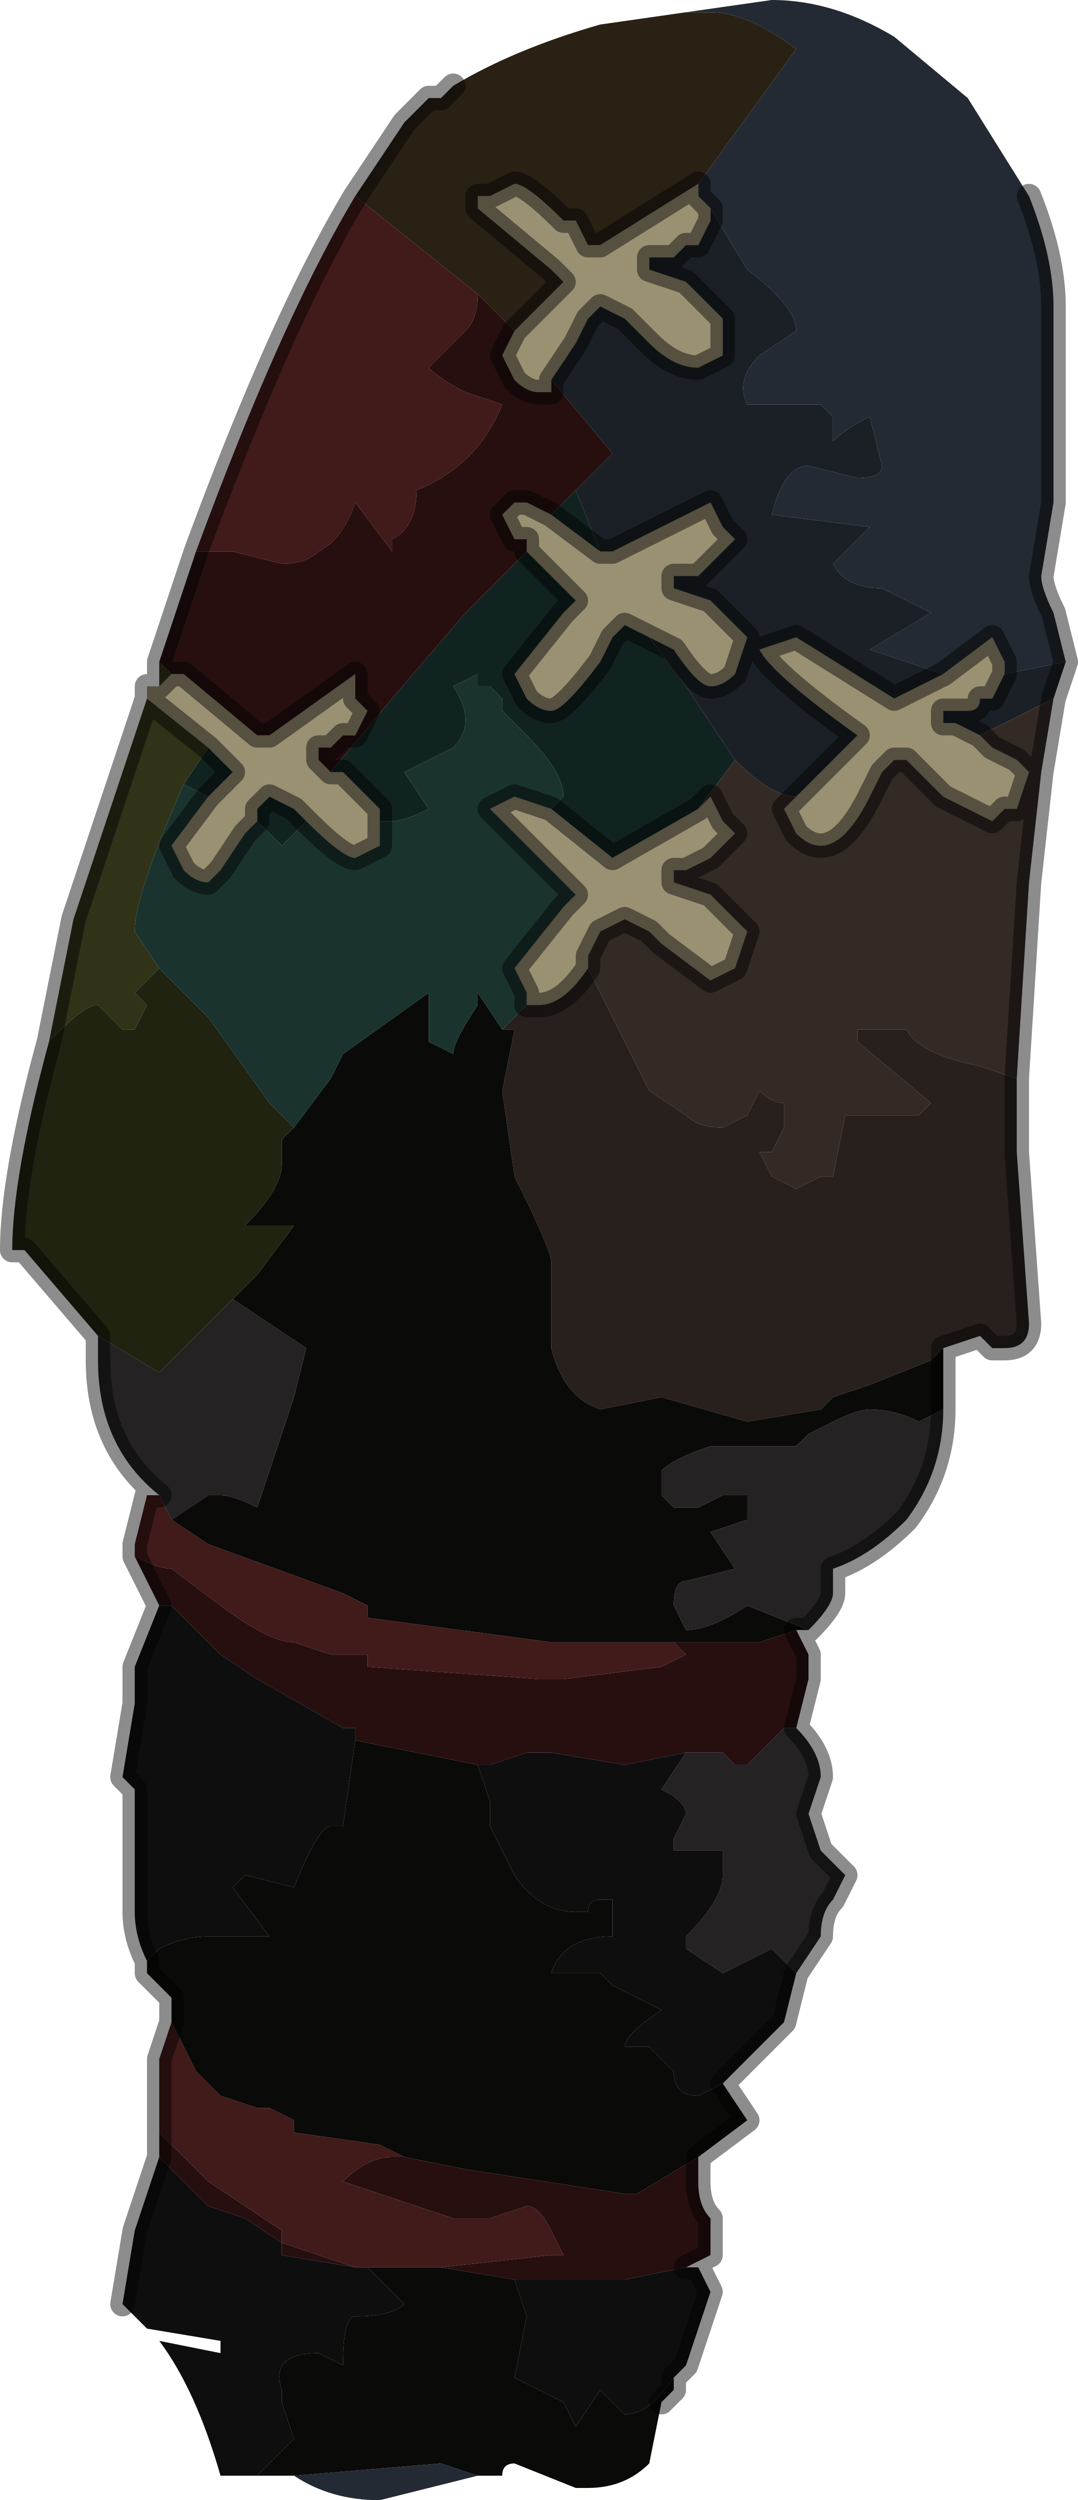 <?xml version="1.0" encoding="UTF-8" standalone="no"?>
<svg xmlns:xlink="http://www.w3.org/1999/xlink" height="10.2px" width="4.4px" xmlns="http://www.w3.org/2000/svg">
  <g transform="matrix(1.0, 0.0, 0.0, 1.0, 2.45, 5.1)">
    <path d="M0.35 -5.05 L0.7 -5.1 Q0.95 -5.1 1.2 -4.95 L1.5 -4.7 1.75 -4.3 Q1.85 -4.05 1.85 -3.85 L1.85 -3.05 1.8 -2.75 Q1.8 -2.7 1.85 -2.6 L1.9 -2.4 1.9 -2.4 1.65 -2.35 1.65 -2.4 1.6 -2.5 1.4 -2.35 1.1 -2.45 1.35 -2.6 1.15 -2.7 Q1.0 -2.7 0.95 -2.8 L1.1 -2.95 0.7 -3.0 Q0.75 -3.2 0.85 -3.2 L1.05 -3.15 Q1.15 -3.15 1.15 -3.2 L1.1 -3.4 Q1.0 -3.35 0.95 -3.3 L0.95 -3.4 0.9 -3.45 0.6 -3.45 Q0.55 -3.55 0.65 -3.65 L0.8 -3.75 Q0.8 -3.85 0.6 -4.0 L0.45 -4.25 0.45 -4.25 0.4 -4.3 0.4 -4.35 0.8 -4.9 Q0.6 -5.05 0.45 -5.05 L0.35 -5.05 M-0.5 5.0 L-0.9 5.1 Q-1.1 5.1 -1.25 5.0 L-0.65 4.95 -0.5 5.0" fill="#232a33" fill-rule="evenodd" stroke="none"/>
    <path d="M0.4 -4.35 L0.4 -4.3 0.45 -4.25 0.45 -4.25 0.45 -4.2 0.4 -4.1 0.35 -4.1 0.3 -4.05 0.2 -4.05 0.2 -4.0 0.35 -3.95 0.4 -3.9 0.5 -3.8 0.5 -3.65 0.4 -3.6 Q0.3 -3.6 0.2 -3.7 L0.1 -3.8 0.0 -3.85 -0.05 -3.8 -0.1 -3.7 -0.2 -3.55 -0.2 -3.5 -0.25 -3.5 -0.25 -3.5 Q-0.3 -3.5 -0.35 -3.55 L-0.4 -3.65 -0.35 -3.75 -0.2 -3.9 -0.2 -3.9 -0.15 -3.95 -0.15 -3.95 -0.2 -4.0 -0.5 -4.25 -0.5 -4.3 -0.45 -4.3 -0.35 -4.35 Q-0.3 -4.35 -0.15 -4.2 L-0.1 -4.2 -0.1 -4.2 -0.05 -4.1 0.0 -4.1 0.4 -4.35 M1.4 -2.35 L1.6 -2.5 1.65 -2.4 1.65 -2.35 1.65 -2.35 1.6 -2.25 1.55 -2.25 Q1.55 -2.2 1.5 -2.2 L1.4 -2.2 1.4 -2.15 1.45 -2.15 1.55 -2.1 1.55 -2.1 1.6 -2.05 1.7 -2.0 1.75 -1.95 1.7 -1.8 1.65 -1.8 1.6 -1.75 1.4 -1.85 1.3 -1.95 1.25 -2.0 1.2 -2.0 1.2 -2.0 1.15 -1.95 1.1 -1.85 Q1.0 -1.65 0.9 -1.65 0.85 -1.65 0.8 -1.7 L0.75 -1.8 0.8 -1.85 1.0 -2.05 1.05 -2.1 Q0.7 -2.35 0.65 -2.45 L0.8 -2.5 1.2 -2.25 1.2 -2.25 1.4 -2.35 M0.0 -2.85 Q0.05 -2.85 0.05 -2.85 L0.05 -2.85 0.45 -3.05 0.5 -2.95 0.55 -2.9 0.5 -2.85 0.45 -2.8 0.4 -2.75 0.3 -2.75 0.3 -2.7 0.45 -2.65 0.5 -2.6 0.6 -2.5 0.55 -2.35 Q0.5 -2.3 0.45 -2.3 0.4 -2.3 0.3 -2.45 L0.2 -2.5 0.2 -2.5 0.1 -2.55 0.05 -2.5 0.0 -2.4 Q-0.15 -2.2 -0.2 -2.2 -0.25 -2.2 -0.3 -2.25 L-0.35 -2.35 -0.15 -2.6 -0.1 -2.65 -0.3 -2.85 -0.3 -2.9 -0.35 -2.9 -0.4 -3.0 -0.35 -3.05 -0.3 -3.05 -0.3 -3.05 -0.2 -3.0 0.0 -2.85 M-1.85 -2.25 L-1.85 -2.3 -1.8 -2.3 -1.75 -2.35 -1.7 -2.35 -1.4 -2.1 -1.35 -2.1 -1.0 -2.35 -1.0 -2.25 -0.95 -2.2 -1.0 -2.1 -1.05 -2.1 -1.1 -2.05 -1.15 -2.05 -1.15 -2.0 -1.1 -1.95 -1.05 -1.95 -1.0 -1.9 -0.9 -1.8 -0.9 -1.75 -0.9 -1.65 -1.0 -1.6 Q-1.05 -1.6 -1.2 -1.75 L-1.2 -1.75 -1.25 -1.8 -1.35 -1.85 -1.4 -1.8 -1.4 -1.75 -1.45 -1.7 -1.55 -1.55 Q-1.6 -1.5 -1.6 -1.5 -1.65 -1.5 -1.7 -1.55 L-1.75 -1.65 -1.6 -1.85 -1.55 -1.9 -1.5 -1.95 -1.6 -2.05 -1.85 -2.25 M0.4 -1.8 L0.45 -1.85 0.5 -1.75 0.55 -1.7 0.45 -1.6 0.45 -1.6 0.35 -1.55 0.3 -1.55 0.3 -1.5 0.45 -1.45 0.5 -1.4 0.6 -1.3 0.55 -1.15 0.45 -1.1 0.25 -1.25 0.2 -1.3 0.1 -1.35 0.0 -1.3 -0.05 -1.2 -0.05 -1.15 Q-0.15 -1.0 -0.25 -1.0 L-0.3 -1.0 -0.3 -1.05 -0.35 -1.15 -0.15 -1.4 -0.1 -1.45 -0.1 -1.45 -0.15 -1.5 -0.45 -1.8 -0.45 -1.8 -0.35 -1.85 -0.2 -1.8 0.05 -1.6 0.05 -1.6 0.4 -1.8" fill="#9a9173" fill-rule="evenodd" stroke="none"/>
    <path d="M0.45 -4.25 L0.6 -4.0 Q0.8 -3.85 0.8 -3.75 L0.65 -3.65 Q0.55 -3.55 0.6 -3.45 L0.9 -3.45 0.95 -3.4 0.95 -3.3 Q1.0 -3.35 1.1 -3.4 L1.15 -3.2 Q1.15 -3.15 1.05 -3.15 L0.85 -3.2 Q0.75 -3.2 0.7 -3.0 L1.1 -2.95 0.95 -2.8 Q1.0 -2.7 1.15 -2.7 L1.35 -2.6 1.1 -2.45 1.4 -2.35 1.2 -2.25 1.2 -2.25 0.8 -2.5 0.65 -2.45 Q0.7 -2.35 1.05 -2.1 L1.0 -2.05 0.8 -1.85 Q0.7 -1.85 0.55 -2.0 L0.35 -2.3 0.2 -2.5 0.3 -2.45 Q0.4 -2.3 0.45 -2.3 0.5 -2.3 0.55 -2.35 L0.6 -2.5 0.5 -2.6 0.45 -2.65 0.3 -2.7 0.3 -2.75 0.4 -2.75 0.45 -2.8 0.5 -2.85 0.55 -2.9 0.5 -2.95 0.45 -3.05 0.05 -2.85 0.05 -2.85 Q0.05 -2.85 0.0 -2.85 L-0.1 -3.1 0.05 -3.25 -0.2 -3.55 -0.1 -3.7 -0.05 -3.8 0.0 -3.85 0.1 -3.8 0.2 -3.7 Q0.3 -3.6 0.4 -3.6 L0.5 -3.65 0.5 -3.8 0.4 -3.9 0.35 -3.95 0.2 -4.0 0.2 -4.05 0.3 -4.05 0.35 -4.1 0.4 -4.1 0.45 -4.2 0.45 -4.25 M1.65 -2.35 L1.9 -2.4 1.85 -2.25 1.55 -2.1 1.45 -2.15 1.4 -2.15 1.4 -2.2 1.5 -2.2 Q1.55 -2.2 1.55 -2.25 L1.6 -2.25 1.65 -2.35 1.65 -2.35 M1.25 -2.0 L1.2 -2.0 1.2 -2.0 1.25 -2.0" fill="#1b2027" fill-rule="evenodd" stroke="none"/>
    <path d="M0.35 -5.05 L0.45 -5.05 Q0.6 -5.05 0.8 -4.9 L0.4 -4.35 0.0 -4.1 -0.05 -4.1 -0.1 -4.2 -0.1 -4.2 -0.15 -4.2 Q-0.3 -4.35 -0.35 -4.35 L-0.45 -4.3 -0.5 -4.3 -0.5 -4.25 -0.2 -4.0 -0.15 -3.95 -0.15 -3.95 -0.2 -3.9 -0.2 -3.9 -0.35 -3.75 -0.5 -3.9 -0.5 -3.9 -1.0 -4.3 -0.8 -4.6 -0.7 -4.7 -0.65 -4.7 -0.6 -4.75 Q-0.35 -4.9 0.0 -5.0 L0.35 -5.05" fill="#2a2115" fill-rule="evenodd" stroke="none"/>
    <path d="M-0.1 -3.1 L0.0 -2.85 -0.2 -3.0 -0.1 -3.1 M0.2 -2.5 L0.35 -2.3 0.55 -2.0 0.4 -1.8 0.05 -1.6 0.05 -1.6 -0.2 -1.8 -0.15 -1.85 Q-0.15 -1.95 -0.3 -2.1 L-0.4 -2.2 -0.4 -2.25 -0.45 -2.3 -0.5 -2.3 -0.5 -2.35 -0.6 -2.3 Q-0.5 -2.15 -0.6 -2.05 L-0.8 -1.95 -0.7 -1.8 Q-0.8 -1.75 -0.85 -1.75 L-0.9 -1.75 -0.9 -1.8 -1.0 -1.9 -1.05 -1.95 -1.1 -1.95 -0.85 -2.25 -0.55 -2.6 -0.4 -2.75 -0.35 -2.8 -0.3 -2.85 -0.1 -2.65 -0.15 -2.6 -0.35 -2.35 -0.3 -2.25 Q-0.25 -2.2 -0.2 -2.2 -0.15 -2.2 0.0 -2.4 L0.05 -2.5 0.1 -2.55 0.2 -2.5 0.2 -2.5 M-0.15 -1.5 L-0.1 -1.45 -0.1 -1.45 -0.15 -1.5 M-1.2 -1.75 L-1.3 -1.65 -1.4 -1.75 -1.4 -1.8 -1.35 -1.85 -1.25 -1.8 -1.2 -1.75 M-1.6 -1.85 L-1.7 -1.9 -1.6 -2.05 -1.5 -1.95 -1.55 -1.9 -1.6 -1.85" fill="#112320" fill-rule="evenodd" stroke="none"/>
    <path d="M0.55 -2.0 Q0.7 -1.85 0.8 -1.85 L0.75 -1.8 0.8 -1.7 Q0.85 -1.65 0.9 -1.65 1.0 -1.65 1.1 -1.85 L1.15 -1.95 1.2 -2.0 1.25 -2.0 1.3 -1.95 1.4 -1.85 1.6 -1.75 1.65 -1.8 1.7 -1.8 1.75 -1.95 1.7 -2.0 1.6 -2.05 1.55 -2.1 1.55 -2.1 1.85 -2.25 1.8 -1.95 1.75 -1.5 1.7 -0.7 1.55 -0.75 1.55 -0.75 Q1.3 -0.8 1.25 -0.9 L1.05 -0.9 1.05 -0.85 1.35 -0.6 1.3 -0.55 1.0 -0.55 0.95 -0.3 0.9 -0.3 0.8 -0.25 0.7 -0.3 0.65 -0.4 0.7 -0.4 0.75 -0.5 0.75 -0.6 Q0.7 -0.6 0.65 -0.65 L0.6 -0.55 0.5 -0.5 Q0.4 -0.5 0.35 -0.55 L0.2 -0.65 -0.05 -1.15 -0.05 -1.2 0.0 -1.3 0.1 -1.35 0.2 -1.3 0.25 -1.25 0.45 -1.1 0.55 -1.15 0.6 -1.3 0.5 -1.4 0.45 -1.45 0.3 -1.5 0.3 -1.55 0.35 -1.55 0.45 -1.6 0.45 -1.6 0.55 -1.7 0.5 -1.75 0.45 -1.85 0.4 -1.8 0.55 -2.0" fill="#332a26" fill-rule="evenodd" stroke="none"/>
    <path d="M1.7 -0.7 L1.7 -0.4 1.75 0.3 Q1.75 0.4 1.65 0.4 L1.6 0.4 1.55 0.35 1.4 0.4 1.35 0.45 1.1 0.55 0.95 0.6 0.9 0.65 0.6 0.7 0.25 0.6 0.0 0.65 0.0 0.65 Q-0.15 0.6 -0.2 0.4 L-0.2 0.05 Q-0.2 0.0 -0.35 -0.3 L-0.4 -0.65 -0.35 -0.9 -0.4 -0.9 -0.3 -1.0 -0.25 -1.0 Q-0.15 -1.0 -0.05 -1.15 L0.2 -0.65 0.35 -0.55 Q0.4 -0.5 0.5 -0.5 L0.6 -0.55 0.65 -0.65 Q0.7 -0.6 0.75 -0.6 L0.75 -0.5 0.7 -0.4 0.65 -0.4 0.7 -0.3 0.8 -0.25 0.9 -0.3 0.95 -0.3 1.0 -0.55 1.3 -0.55 1.35 -0.6 1.05 -0.85 1.05 -0.9 1.25 -0.9 Q1.3 -0.8 1.55 -0.75 L1.55 -0.75 1.7 -0.7" fill="#27201d" fill-rule="evenodd" stroke="none"/>
    <path d="M1.4 0.4 L1.4 0.65 1.3 0.7 Q1.2 0.65 1.1 0.65 1.05 0.65 0.95 0.7 L0.85 0.75 0.8 0.8 0.7 0.8 0.45 0.8 Q0.3 0.85 0.25 0.9 L0.25 1.0 0.3 1.05 0.4 1.05 0.5 1.0 Q0.6 1.0 0.6 1.0 L0.6 1.1 0.45 1.15 0.55 1.3 0.35 1.35 Q0.3 1.35 0.3 1.45 L0.35 1.55 Q0.45 1.55 0.6 1.45 L0.85 1.55 0.8 1.55 0.65 1.6 0.55 1.6 0.4 1.6 0.3 1.6 -0.2 1.6 -0.95 1.5 -0.95 1.45 -1.05 1.4 -1.6 1.2 -1.75 1.1 -1.6 1.0 -1.55 1.0 Q-1.5 1.0 -1.4 1.05 L-1.3 0.75 -1.25 0.6 -1.2 0.4 -1.5 0.2 -1.4 0.1 -1.25 -0.1 -1.4 -0.1 -1.45 -0.1 Q-1.3 -0.25 -1.3 -0.35 L-1.3 -0.45 -1.25 -0.5 -1.1 -0.7 -1.05 -0.8 -0.7 -1.05 -0.7 -0.85 -0.6 -0.8 -0.6 -0.8 Q-0.6 -0.85 -0.5 -1.0 L-0.5 -1.05 -0.4 -0.9 -0.35 -0.9 -0.4 -0.65 -0.35 -0.3 Q-0.2 0.0 -0.2 0.05 L-0.2 0.4 Q-0.15 0.6 0.0 0.65 L0.0 0.65 0.25 0.6 0.6 0.7 0.9 0.65 0.95 0.6 1.1 0.55 1.35 0.45 1.4 0.4 M0.5 3.4 L0.6 3.55 0.4 3.7 0.15 3.85 0.1 3.85 -0.55 3.75 -0.8 3.7 -0.9 3.65 -1.25 3.6 -1.25 3.55 -1.35 3.5 -1.4 3.5 -1.55 3.45 -1.65 3.35 -1.75 3.15 -1.75 3.05 -1.85 2.95 Q-1.85 2.9 -1.85 2.9 L-1.8 2.85 Q-1.7 2.8 -1.6 2.8 L-1.35 2.8 -1.5 2.6 -1.45 2.55 -1.25 2.6 -1.25 2.6 Q-1.15 2.35 -1.1 2.35 L-1.05 2.35 -1.0 2.0 -0.5 2.1 -0.45 2.25 -0.45 2.35 -0.35 2.55 Q-0.25 2.7 -0.1 2.7 L-0.05 2.7 Q-0.05 2.65 0.0 2.65 L0.05 2.65 0.05 2.8 Q-0.15 2.8 -0.2 2.95 L0.0 2.95 0.05 3.0 0.25 3.1 Q0.1 3.2 0.1 3.25 L0.15 3.25 0.2 3.25 0.25 3.3 0.3 3.35 Q0.3 3.45 0.4 3.45 L0.5 3.4 M0.3 4.6 L0.3 4.65 0.25 4.7 0.2 4.95 Q0.1 5.05 -0.05 5.05 L-0.1 5.05 -0.35 4.95 Q-0.4 4.95 -0.4 5.0 L-0.45 5.0 -0.5 5.0 -0.65 4.95 -1.25 5.0 -1.35 5.0 -1.4 5.0 -1.35 4.95 -1.25 4.85 -1.25 4.85 -1.3 4.7 -1.3 4.65 Q-1.35 4.5 -1.15 4.5 L-1.05 4.55 Q-1.05 4.35 -1.0 4.35 -0.85 4.35 -0.8 4.3 L-0.95 4.15 -0.85 4.15 -0.8 4.15 -0.65 4.15 -0.35 4.2 -0.3 4.35 -0.35 4.6 -0.15 4.7 -0.1 4.8 -0.1 4.8 0.0 4.65 0.1 4.75 Q0.2 4.75 0.3 4.6" fill="#0a0a08" fill-rule="evenodd" stroke="none"/>
    <path d="M1.4 0.65 Q1.4 0.9 1.25 1.1 1.1 1.25 0.95 1.3 L0.95 1.4 Q0.95 1.45 0.85 1.55 L0.6 1.45 Q0.45 1.55 0.35 1.55 L0.3 1.45 Q0.3 1.35 0.35 1.35 L0.55 1.3 0.45 1.15 0.6 1.1 0.6 1.0 Q0.6 1.0 0.5 1.0 L0.4 1.05 0.3 1.05 0.25 1.0 0.25 0.9 Q0.3 0.85 0.45 0.8 L0.7 0.8 0.8 0.8 0.85 0.75 0.95 0.7 Q1.05 0.65 1.1 0.65 1.2 0.65 1.3 0.7 L1.4 0.65 M0.8 1.95 Q0.9 2.05 0.9 2.15 L0.85 2.3 0.9 2.45 1.0 2.55 0.95 2.65 Q0.9 2.7 0.9 2.8 L0.8 2.95 0.7 2.85 0.5 2.95 0.35 2.85 0.35 2.8 Q0.5 2.65 0.5 2.55 L0.5 2.45 0.45 2.45 0.4 2.45 0.3 2.45 0.3 2.4 0.35 2.3 Q0.35 2.25 0.25 2.2 L0.35 2.05 0.4 2.05 0.5 2.05 0.55 2.1 0.6 2.1 0.75 1.95 0.8 1.95 M-1.8 1.0 Q-2.05 0.8 -2.05 0.45 L-2.05 0.35 -1.8 0.5 -1.6 0.3 -1.6 0.3 -1.55 0.25 -1.5 0.2 -1.2 0.4 -1.25 0.6 -1.3 0.75 -1.4 1.05 Q-1.5 1.0 -1.55 1.0 L-1.6 1.0 -1.75 1.1 -1.8 1.0" fill="#242223" fill-rule="evenodd" stroke="none"/>
    <path d="M-0.2 -3.55 L0.05 -3.25 -0.1 -3.1 -0.2 -3.0 -0.3 -3.05 -0.3 -3.05 -0.35 -3.05 -0.4 -3.0 -0.35 -2.9 -0.3 -2.9 -0.3 -2.85 -0.35 -2.8 -0.4 -2.75 -0.55 -2.6 -0.85 -2.25 -1.1 -1.95 -1.15 -2.0 -1.15 -2.05 -1.1 -2.05 -1.05 -2.1 -1.0 -2.1 -0.95 -2.2 -1.0 -2.25 -1.0 -2.35 -1.35 -2.1 -1.4 -2.1 -1.7 -2.35 -1.75 -2.35 -1.8 -2.4 -1.65 -2.85 -1.6 -2.85 -1.5 -2.85 -1.3 -2.8 Q-1.2 -2.8 -1.15 -2.85 -1.05 -2.9 -1.0 -3.05 L-1.0 -3.05 -0.85 -2.85 -0.85 -2.9 Q-0.75 -2.95 -0.75 -3.1 -0.5 -3.2 -0.4 -3.45 L-0.55 -3.5 Q-0.65 -3.55 -0.7 -3.6 L-0.55 -3.75 Q-0.5 -3.8 -0.5 -3.9 L-0.5 -3.9 -0.35 -3.75 -0.4 -3.65 -0.35 -3.55 Q-0.3 -3.5 -0.25 -3.5 L-0.25 -3.5 -0.2 -3.5 -0.2 -3.55 M0.8 1.55 L0.85 1.65 0.85 1.75 0.8 1.95 0.75 1.95 0.6 2.1 0.55 2.1 0.5 2.05 0.4 2.05 0.35 2.05 0.1 2.1 -0.2 2.05 -0.3 2.05 -0.45 2.1 -0.5 2.1 -1.0 2.0 -1.0 1.95 -1.05 1.95 -1.4 1.75 -1.55 1.65 -1.75 1.45 -1.8 1.45 -1.9 1.25 Q-1.8 1.3 -1.75 1.3 L-1.55 1.45 Q-1.35 1.6 -1.25 1.6 L-1.1 1.65 -1.0 1.65 -0.95 1.65 -0.95 1.7 -0.25 1.75 -0.15 1.75 0.25 1.7 0.35 1.65 0.3 1.6 0.4 1.6 0.55 1.6 0.65 1.6 0.8 1.55 M0.4 3.7 L0.4 3.8 Q0.4 3.9 0.45 3.95 L0.45 4.1 0.35 4.15 0.1 4.2 0.0 4.2 0.0 4.2 -0.05 4.2 -0.2 4.2 -0.35 4.2 -0.65 4.15 -0.8 4.15 -0.65 4.15 -0.2 4.1 -0.15 4.1 -0.2 4.0 Q-0.25 3.9 -0.3 3.9 L-0.45 3.95 -0.6 3.95 -1.05 3.8 Q-0.95 3.7 -0.85 3.7 L-0.8 3.7 -0.55 3.75 0.1 3.85 0.15 3.85 0.4 3.7 M-1.8 3.7 L-1.8 3.6 -1.6 3.8 -1.3 4.0 -1.3 4.05 -1.0 4.15 -1.3 4.1 -1.3 4.05 -1.45 3.95 -1.6 3.9 -1.8 3.7" fill="#270f0f" fill-rule="evenodd" stroke="none"/>
    <path d="M-1.8 3.6 L-1.8 3.3 -1.75 3.15 -1.65 3.35 -1.55 3.45 -1.4 3.5 -1.35 3.5 -1.25 3.55 -1.25 3.6 -0.9 3.65 -0.8 3.7 -0.85 3.7 Q-0.95 3.7 -1.05 3.8 L-0.6 3.95 -0.45 3.95 -0.3 3.9 Q-0.25 3.9 -0.2 4.0 L-0.15 4.1 -0.2 4.1 -0.65 4.15 -0.8 4.15 -0.85 4.15 -0.95 4.15 -1.0 4.15 -1.3 4.05 -1.3 4.05 -1.3 4.0 -1.6 3.8 -1.8 3.6 M-1.9 1.25 L-1.9 1.2 -1.85 1.0 -1.8 1.0 -1.75 1.1 -1.6 1.2 -1.05 1.4 -0.95 1.45 -0.95 1.5 -0.2 1.6 0.3 1.6 0.35 1.65 0.25 1.7 -0.15 1.75 -0.25 1.75 -0.95 1.7 -0.95 1.65 -1.0 1.65 -1.1 1.65 -1.25 1.6 Q-1.35 1.6 -1.55 1.45 L-1.75 1.3 Q-1.8 1.3 -1.9 1.25 M-1.65 -2.85 Q-1.3 -3.8 -1.0 -4.3 L-0.5 -3.9 Q-0.5 -3.8 -0.55 -3.75 L-0.7 -3.6 Q-0.65 -3.55 -0.55 -3.5 L-0.4 -3.45 Q-0.5 -3.2 -0.75 -3.1 -0.75 -2.95 -0.85 -2.9 L-0.85 -2.85 -1.0 -3.05 -1.0 -3.05 Q-1.05 -2.9 -1.15 -2.85 -1.2 -2.8 -1.3 -2.8 L-1.5 -2.85 -1.6 -2.85 -1.65 -2.85" fill="#411a1a" fill-rule="evenodd" stroke="none"/>
    <path d="M0.8 2.95 L0.75 3.15 0.5 3.4 0.4 3.45 Q0.3 3.45 0.3 3.35 L0.25 3.3 0.2 3.25 0.15 3.25 0.1 3.25 Q0.1 3.2 0.25 3.1 L0.05 3.0 0.0 2.95 -0.2 2.95 Q-0.15 2.8 0.05 2.8 L0.05 2.65 0.0 2.65 Q-0.05 2.65 -0.05 2.7 L-0.1 2.7 Q-0.25 2.7 -0.35 2.55 L-0.45 2.35 -0.45 2.25 -0.5 2.1 -0.45 2.1 -0.3 2.05 -0.2 2.05 0.1 2.1 0.35 2.05 0.25 2.2 Q0.35 2.25 0.35 2.3 L0.3 2.4 0.3 2.45 0.4 2.45 0.45 2.45 0.5 2.45 0.5 2.55 Q0.5 2.65 0.35 2.8 L0.35 2.85 0.5 2.95 0.7 2.85 0.8 2.95 M0.35 4.15 L0.4 4.15 0.45 4.25 0.35 4.55 0.3 4.6 Q0.2 4.75 0.1 4.75 L0.0 4.65 -0.1 4.8 -0.1 4.8 -0.15 4.7 -0.35 4.6 -0.3 4.35 -0.35 4.2 -0.2 4.2 -0.05 4.2 0.0 4.2 0.0 4.2 0.1 4.2 0.35 4.15 M-1.4 5.0 L-1.55 5.0 Q-1.65 4.65 -1.8 4.45 L-1.55 4.5 -1.55 4.45 -1.85 4.4 -1.95 4.3 -1.9 4.0 -1.8 3.7 -1.6 3.9 -1.45 3.95 -1.3 4.05 -1.3 4.1 -1.0 4.15 -0.95 4.15 -0.8 4.3 Q-0.85 4.35 -1.0 4.35 -1.05 4.35 -1.05 4.55 L-1.15 4.5 Q-1.35 4.5 -1.3 4.65 L-1.3 4.7 -1.25 4.85 -1.25 4.85 -1.35 4.95 -1.4 5.0 M-1.85 2.9 Q-1.9 2.8 -1.9 2.7 L-1.9 2.25 -1.9 2.2 -1.95 2.15 -1.9 1.85 Q-1.9 1.75 -1.9 1.7 L-1.8 1.45 -1.75 1.45 -1.55 1.65 -1.4 1.75 -1.05 1.95 -1.0 1.95 -1.0 2.0 -1.05 2.35 -1.1 2.35 Q-1.15 2.35 -1.25 2.6 L-1.25 2.6 -1.45 2.55 -1.5 2.6 -1.35 2.8 -1.6 2.8 Q-1.7 2.8 -1.8 2.85 L-1.85 2.9 M-1.3 4.05 L-1.3 4.05" fill="#0e0e0f" fill-rule="evenodd" stroke="none"/>
    <path d="M-2.25 -0.85 L-2.15 -1.35 -1.85 -2.25 -1.6 -2.05 -1.7 -1.9 Q-1.9 -1.45 -1.9 -1.3 L-1.8 -1.15 -1.9 -1.05 -1.85 -1.0 -1.9 -0.9 -1.95 -0.9 -2.05 -1.0 Q-2.1 -1.0 -2.2 -0.9 L-2.25 -0.85 M-1.8 -2.3 L-1.8 -2.4 -1.75 -2.35 -1.8 -2.3" fill="#313319" fill-rule="evenodd" stroke="none"/>
    <path d="M-2.05 0.35 L-2.35 0.0 -2.4 0.0 Q-2.4 -0.3 -2.25 -0.85 L-2.2 -0.9 Q-2.1 -1.0 -2.05 -1.0 L-1.95 -0.9 -1.9 -0.9 -1.85 -1.0 -1.9 -1.05 -1.8 -1.15 -1.6 -0.95 -1.35 -0.6 -1.25 -0.5 -1.3 -0.45 -1.3 -0.35 Q-1.3 -0.25 -1.45 -0.1 L-1.4 -0.1 -1.25 -0.1 -1.4 0.1 -1.5 0.2 -1.55 0.25 -1.6 0.3 -1.6 0.3 -1.8 0.5 -2.05 0.35" fill="#212311" fill-rule="evenodd" stroke="none"/>
    <path d="M-0.2 -1.8 L-0.35 -1.85 -0.45 -1.8 -0.45 -1.8 -0.15 -1.5 -0.1 -1.45 -0.15 -1.4 -0.35 -1.15 -0.3 -1.05 -0.3 -1.0 -0.4 -0.9 -0.5 -1.05 -0.5 -1.0 Q-0.6 -0.85 -0.6 -0.8 L-0.6 -0.8 -0.7 -0.85 -0.7 -1.05 -1.05 -0.8 -1.1 -0.7 -1.25 -0.5 -1.35 -0.6 -1.6 -0.95 -1.8 -1.15 -1.9 -1.3 Q-1.9 -1.45 -1.7 -1.9 L-1.6 -1.85 -1.75 -1.65 -1.7 -1.55 Q-1.65 -1.5 -1.6 -1.5 -1.6 -1.5 -1.55 -1.55 L-1.45 -1.7 -1.4 -1.75 -1.3 -1.65 -1.2 -1.75 -1.2 -1.75 Q-1.05 -1.6 -1.0 -1.6 L-0.9 -1.65 -0.9 -1.75 -0.85 -1.75 Q-0.8 -1.75 -0.7 -1.8 L-0.8 -1.95 -0.6 -2.05 Q-0.5 -2.15 -0.6 -2.3 L-0.5 -2.35 -0.5 -2.3 -0.45 -2.3 -0.4 -2.25 -0.4 -2.2 -0.3 -2.1 Q-0.15 -1.95 -0.15 -1.85 L-0.2 -1.8" fill="#1a332f" fill-rule="evenodd" stroke="none"/>
    <path d="M0.4 -4.35 L0.4 -4.3 0.45 -4.25 0.45 -4.25 0.45 -4.2 0.4 -4.1 0.35 -4.1 0.3 -4.05 0.2 -4.05 0.2 -4.0 0.35 -3.95 0.4 -3.9 0.5 -3.8 0.5 -3.65 0.4 -3.6 Q0.3 -3.6 0.2 -3.7 L0.1 -3.8 0.0 -3.85 -0.05 -3.8 -0.1 -3.7 -0.2 -3.55 -0.2 -3.5 -0.25 -3.5 -0.25 -3.5 Q-0.3 -3.5 -0.35 -3.55 L-0.4 -3.65 -0.35 -3.75 -0.2 -3.9 -0.2 -3.9 -0.15 -3.95 -0.15 -3.95 -0.2 -4.0 -0.5 -4.25 -0.5 -4.3 -0.45 -4.3 -0.35 -4.35 Q-0.3 -4.35 -0.15 -4.2 L-0.1 -4.2 -0.1 -4.2 -0.05 -4.1 0.0 -4.1 0.4 -4.35 M1.4 -2.35 L1.6 -2.5 1.65 -2.4 1.65 -2.35 1.65 -2.35 1.6 -2.25 1.55 -2.25 Q1.55 -2.2 1.5 -2.2 L1.4 -2.2 1.4 -2.15 1.45 -2.15 1.55 -2.1 1.55 -2.1 1.6 -2.05 1.7 -2.0 1.75 -1.95 1.7 -1.8 1.65 -1.8 1.6 -1.75 1.4 -1.85 1.3 -1.95 1.25 -2.0 1.2 -2.0 1.15 -1.95 1.1 -1.85 Q1.0 -1.65 0.9 -1.65 0.85 -1.65 0.8 -1.7 L0.75 -1.8 0.8 -1.85 1.0 -2.05 1.05 -2.1 Q0.7 -2.35 0.65 -2.45 L0.8 -2.5 1.2 -2.25 1.2 -2.25 1.4 -2.35 M1.9 -2.4 L1.9 -2.4 1.85 -2.6 Q1.8 -2.7 1.8 -2.75 L1.85 -3.05 1.85 -3.85 Q1.85 -4.05 1.75 -4.3 M0.0 -2.85 Q0.05 -2.85 0.05 -2.85 L0.05 -2.85 0.45 -3.05 0.5 -2.95 0.55 -2.9 0.5 -2.85 0.45 -2.8 0.4 -2.75 0.3 -2.75 0.3 -2.7 0.45 -2.65 0.5 -2.6 0.6 -2.5 0.55 -2.35 Q0.5 -2.3 0.45 -2.3 0.4 -2.3 0.3 -2.45 L0.2 -2.5 0.2 -2.5 0.1 -2.55 0.05 -2.5 0.0 -2.4 Q-0.15 -2.2 -0.2 -2.2 -0.25 -2.2 -0.3 -2.25 L-0.35 -2.35 -0.15 -2.6 -0.1 -2.65 -0.3 -2.85 -0.3 -2.9 -0.35 -2.9 -0.4 -3.0 -0.35 -3.05 -0.3 -3.05 -0.3 -3.05 -0.2 -3.0 0.0 -2.85 M1.85 -2.25 L1.9 -2.4 M1.85 -2.25 L1.8 -1.95 1.75 -1.5 1.7 -0.7 1.7 -0.4 1.75 0.3 Q1.75 0.4 1.65 0.4 L1.6 0.4 1.55 0.35 1.4 0.4 1.4 0.65 Q1.4 0.9 1.25 1.1 1.1 1.25 0.95 1.3 L0.95 1.4 Q0.95 1.45 0.85 1.55 L0.8 1.55 0.85 1.65 0.85 1.75 0.8 1.95 Q0.9 2.05 0.9 2.15 L0.85 2.3 0.9 2.45 1.0 2.55 0.95 2.65 Q0.9 2.7 0.9 2.8 L0.8 2.95 0.75 3.15 0.5 3.4 0.6 3.55 0.4 3.7 0.4 3.8 Q0.4 3.9 0.45 3.95 L0.45 4.1 0.35 4.15 0.4 4.15 0.45 4.25 0.35 4.55 0.3 4.6 0.3 4.65 0.25 4.7 M-1.95 4.3 L-1.9 4.0 -1.8 3.7 -1.8 3.6 -1.8 3.3 -1.75 3.15 -1.75 3.05 -1.85 2.95 Q-1.85 2.9 -1.85 2.9 -1.9 2.8 -1.9 2.7 L-1.9 2.25 -1.9 2.2 -1.95 2.15 -1.9 1.85 Q-1.9 1.75 -1.9 1.7 L-1.8 1.45 -1.9 1.25 -1.9 1.2 -1.85 1.0 -1.8 1.0 Q-2.05 0.8 -2.05 0.45 L-2.05 0.35 -2.35 0.0 -2.4 0.0 Q-2.4 -0.3 -2.25 -0.85 L-2.15 -1.35 -1.85 -2.25 -1.85 -2.3 -1.8 -2.3 -1.8 -2.4 -1.65 -2.85 Q-1.3 -3.8 -1.0 -4.3 L-0.8 -4.6 -0.7 -4.7 -0.65 -4.7 -0.6 -4.75 M1.2 -2.0 L1.2 -2.0 M-0.05 -1.15 L-0.05 -1.2 0.0 -1.3 0.1 -1.35 0.2 -1.3 0.25 -1.25 0.45 -1.1 0.55 -1.15 0.6 -1.3 0.5 -1.4 0.45 -1.45 0.3 -1.5 0.3 -1.55 0.35 -1.55 0.45 -1.6 0.45 -1.6 0.55 -1.7 0.5 -1.75 0.45 -1.85 0.4 -1.8 0.05 -1.6 0.05 -1.6 -0.2 -1.8 -0.35 -1.85 -0.45 -1.8 -0.45 -1.8 -0.15 -1.5 -0.1 -1.45 -0.1 -1.45 -0.15 -1.4 -0.35 -1.15 -0.3 -1.05 -0.3 -1.0 -0.25 -1.0 Q-0.15 -1.0 -0.05 -1.15 M-0.9 -1.75 L-0.9 -1.65 -1.0 -1.6 Q-1.05 -1.6 -1.2 -1.75 L-1.2 -1.75 -1.25 -1.8 -1.35 -1.85 -1.4 -1.8 -1.4 -1.75 -1.45 -1.7 -1.55 -1.55 Q-1.6 -1.5 -1.6 -1.5 -1.65 -1.5 -1.7 -1.55 L-1.75 -1.65 -1.6 -1.85 -1.55 -1.9 -1.5 -1.95 -1.6 -2.05 -1.85 -2.25 M-1.1 -1.95 L-1.15 -2.0 -1.15 -2.05 -1.1 -2.05 -1.05 -2.1 -1.0 -2.1 -0.95 -2.2 -1.0 -2.25 -1.0 -2.35 -1.35 -2.1 -1.4 -2.1 -1.7 -2.35 -1.75 -2.35 -1.8 -2.3 M-0.9 -1.75 L-0.9 -1.8 -1.0 -1.9 -1.05 -1.95 -1.1 -1.95" fill="none" stroke="#000000" stroke-linecap="round" stroke-linejoin="round" stroke-opacity="0.451" stroke-width="0.1"/>
  </g>
</svg>
